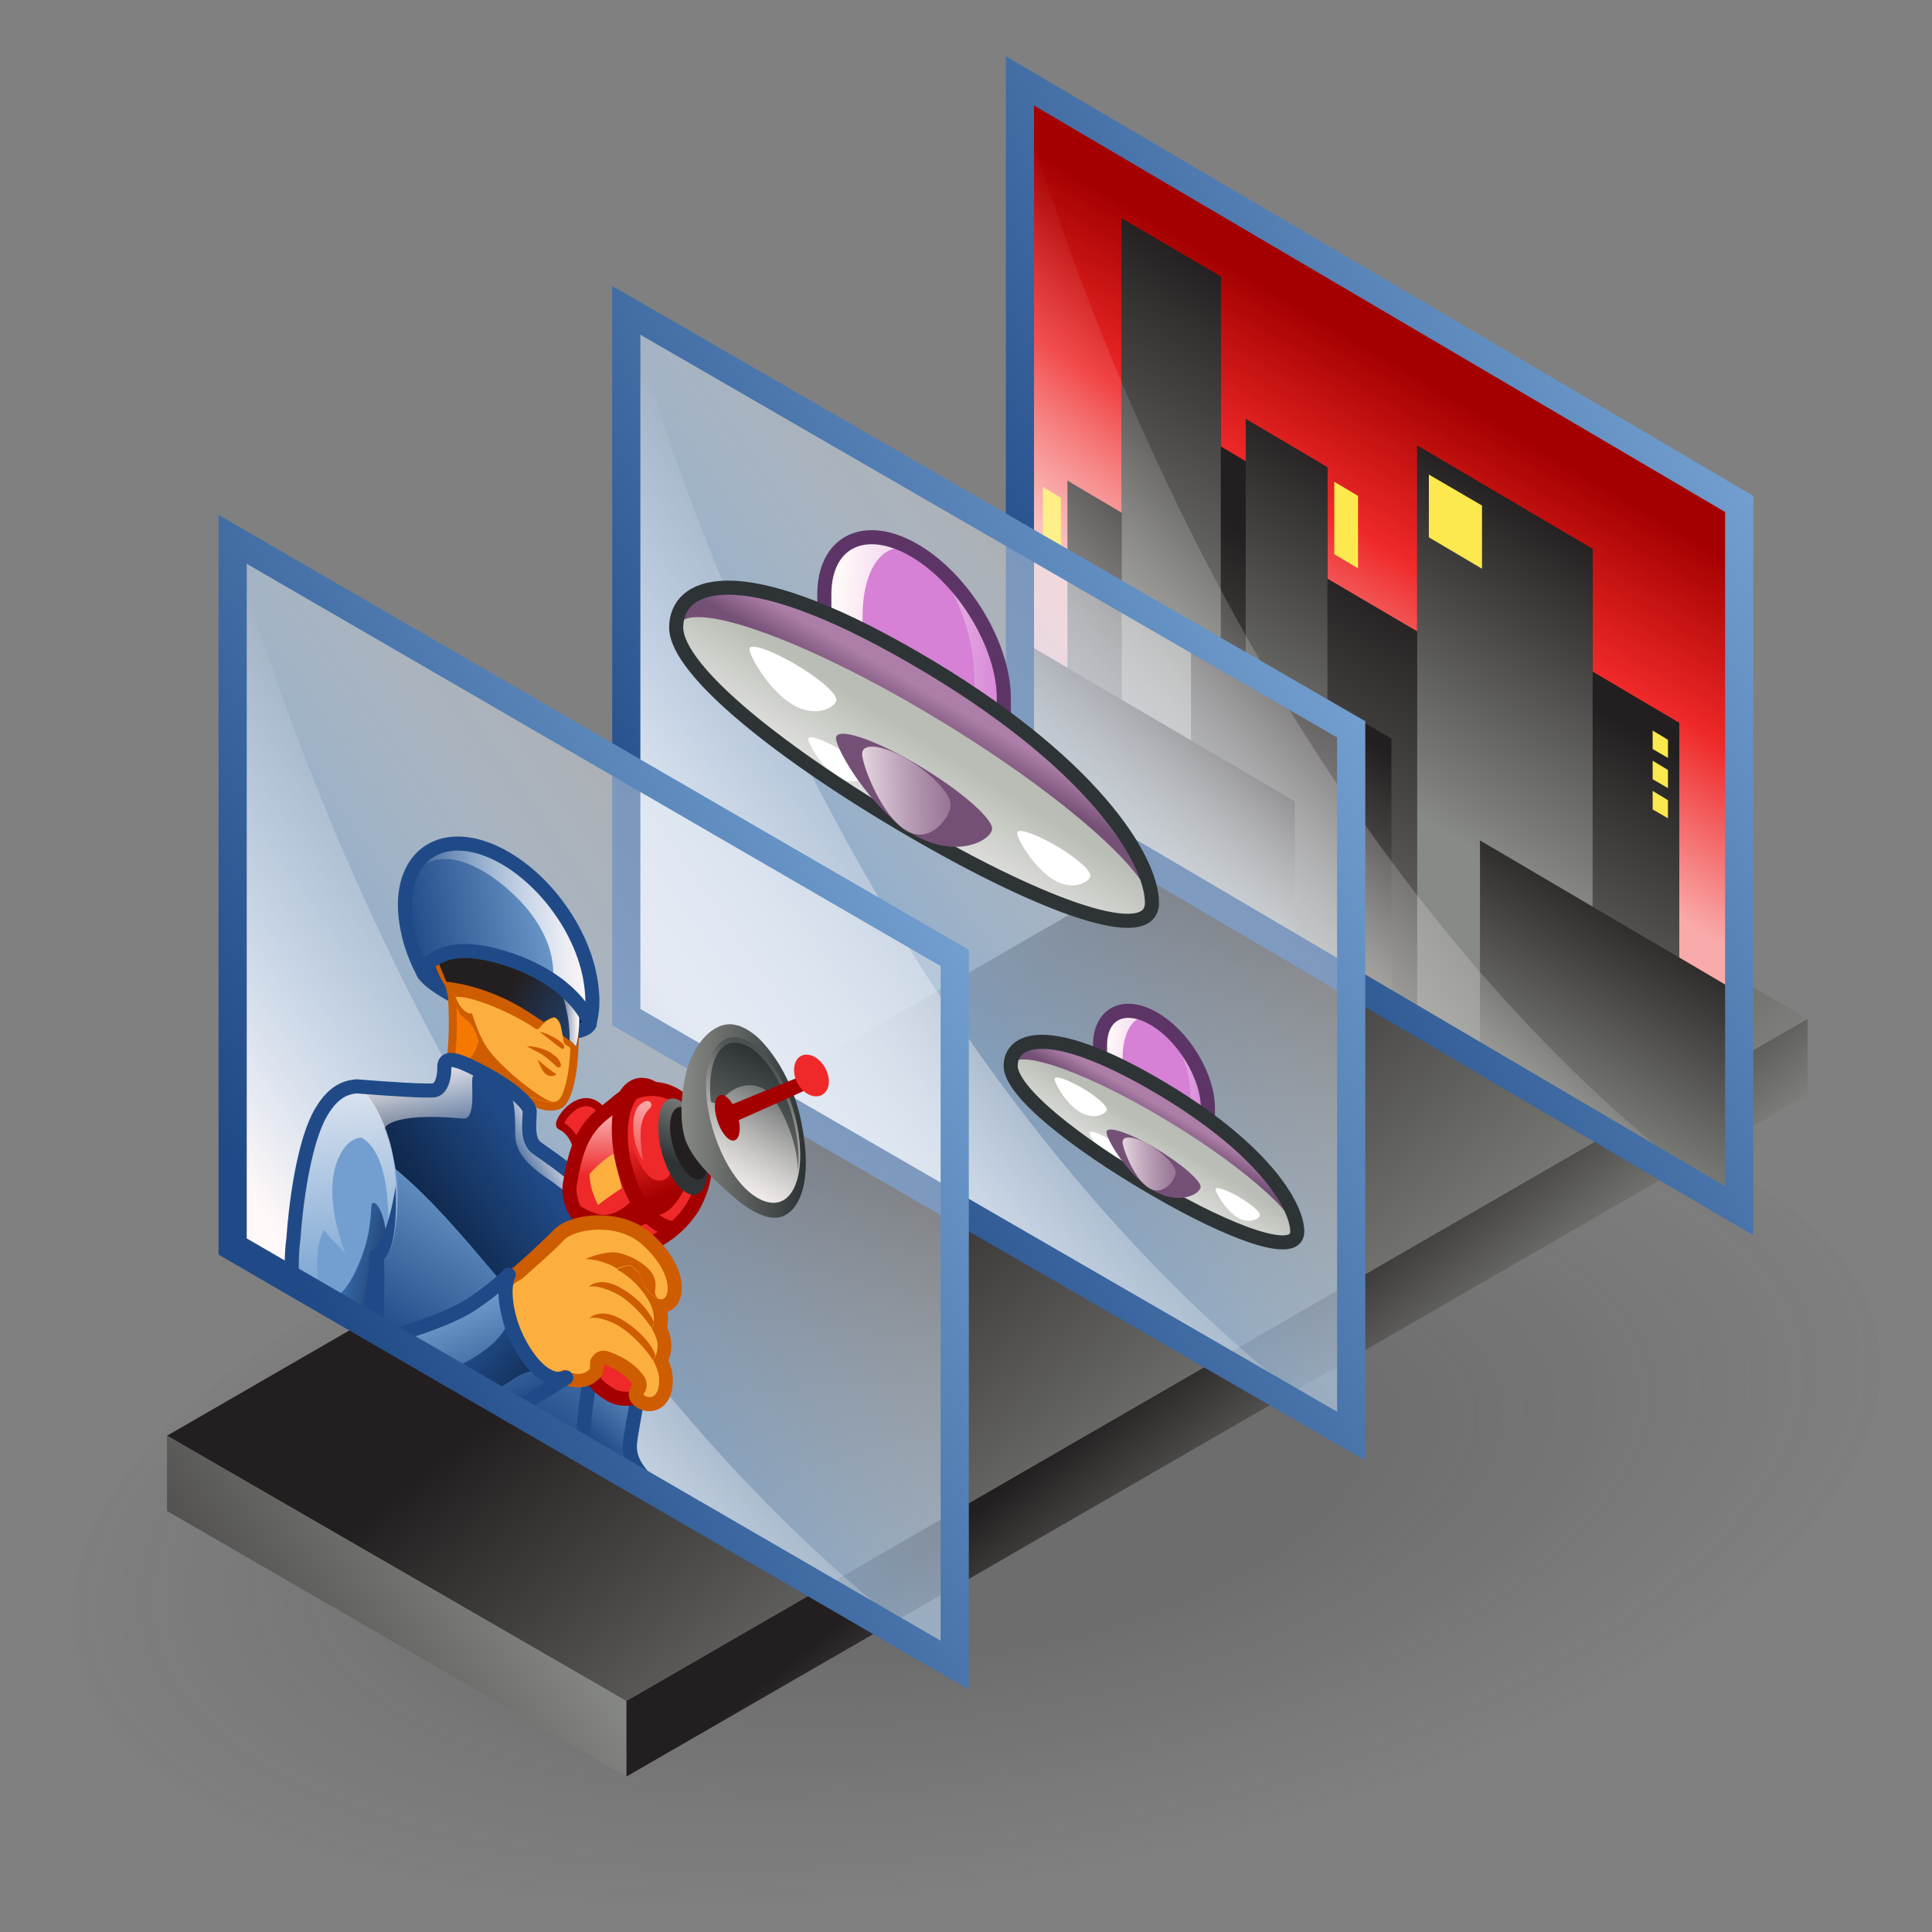 <?xml version="1.0" encoding="UTF-8"?><svg xmlns="http://www.w3.org/2000/svg" xmlns:xlink="http://www.w3.org/1999/xlink" viewBox="0 0 48 48"><rect x="0" y="0" width="48" height="48" fill="#808080" stroke="none"/><defs><radialGradient id="radial-gradient" cx="-57.91" cy="-41.47" fx="-57.91" fy="-41.47" r="9.86" gradientTransform="translate(163.31 79.21) scale(2.4 1.02)" gradientUnits="userSpaceOnUse"><stop offset=".38" stop-color="#2c2c2c" stop-opacity=".5"/><stop offset=".85" stop-color="#2c2c2c" stop-opacity=".1"/><stop offset=".99" stop-color="#2c2c2c" stop-opacity="0"/></radialGradient><linearGradient id="linear-gradient" x1="28.98" y1="33.18" x2="32.74" y2="37.82" gradientTransform="matrix(1, 0, 0, 1, 0, 0)" gradientUnits="userSpaceOnUse"><stop offset=".07" stop-color="#231f20"/><stop offset="1" stop-color="#888a85"/></linearGradient><linearGradient id="linear-gradient-2" x1="21.27" y1="26.47" x2="31.05" y2="38.53" xlink:href="#linear-gradient"/><linearGradient id="linear-gradient-3" x1="35.83" y1="3.92" x2="35.83" y2="13.66" gradientTransform="translate(4.15 -12.9) rotate(30.47) scale(.98 .86) skewX(27.47)" gradientUnits="userSpaceOnUse"><stop offset="0" stop-color="#a40000"/><stop offset=".49" stop-color="#ef2929"/><stop offset="1" stop-color="#f9aaaa"/></linearGradient><linearGradient id="linear-gradient-4" x1="35.83" y1="9.44" x2="35.83" y2="22.57" gradientTransform="translate(4.15 -12.9) rotate(30.47) scale(.98 .86) skewX(27.47)" xlink:href="#linear-gradient"/><linearGradient id="linear-gradient-5" x1="35.62" y1="8.63" x2="35.62" y2="23.35" gradientTransform="translate(4.15 -12.9) rotate(30.47) scale(.98 .86) skewX(27.47)" xlink:href="#linear-gradient"/><linearGradient id="linear-gradient-6" x1="33.09" y1="6.2" x2="33.09" y2="17.07" gradientTransform="translate(4.15 -12.9) rotate(30.47) scale(.98 .86) skewX(27.47)" xlink:href="#linear-gradient"/><linearGradient id="linear-gradient-7" x1="29.67" y1="3.23" x2="29.67" y2="16" gradientTransform="translate(4.15 -12.9) rotate(30.47) scale(.98 .86) skewX(27.47)" xlink:href="#linear-gradient"/><linearGradient id="linear-gradient-8" x1="39.54" y1="4.75" x2="39.54" y2="14.96" gradientTransform="translate(4.15 -12.9) rotate(30.47) scale(.98 .86) skewX(27.47)" xlink:href="#linear-gradient"/><linearGradient id="linear-gradient-9" x1="43.41" y1="8.75" x2="43.41" y2="20.55" gradientTransform="translate(4.15 -12.9) rotate(30.47) scale(.98 .86) skewX(27.47)" xlink:href="#linear-gradient"/><linearGradient id="linear-gradient-10" x1="42.63" y1="13.1" x2="42.63" y2="20.83" gradientTransform="translate(4.15 -12.9) rotate(30.47) scale(.98 .86) skewX(27.47)" xlink:href="#linear-gradient"/><linearGradient id="linear-gradient-11" x1="33.22" y1="13.22" x2="33.22" y2="20.99" gradientTransform="translate(4.15 -12.9) rotate(30.47) scale(.98 .86) skewX(27.47)" xlink:href="#linear-gradient"/><linearGradient id="linear-gradient-12" x1="29.27" y1="16.1" x2="29.27" y2="20.02" gradientTransform="translate(4.15 -12.9) rotate(30.47) scale(.98 .86) skewX(27.47)" xlink:href="#linear-gradient"/><linearGradient id="linear-gradient-13" x1="34.39" y1="16" x2="27.43" y2="20.83" gradientTransform="matrix(1, 0, 0, 1, 0, 0)" gradientUnits="userSpaceOnUse"><stop offset="0" stop-color="#fff" stop-opacity="0"/><stop offset="1" stop-color="#fff8f8"/></linearGradient><linearGradient id="linear-gradient-14" x1="25.7" y1="21" x2="42.86" y2="11.09" gradientTransform="matrix(1, 0, 0, 1, 0, 0)" gradientUnits="userSpaceOnUse"><stop offset=".07" stop-color="#204a87"/><stop offset="1" stop-color="#729fcf"/></linearGradient><linearGradient id="linear-gradient-15" x1="31.67" y1="16.8" x2="18.59" y2="25.87" gradientTransform="matrix(1, 0, 0, 1, 0, 0)" gradientUnits="userSpaceOnUse"><stop offset="0" stop-color="#fff" stop-opacity=".3"/><stop offset="1" stop-color="#729fcf"/></linearGradient><linearGradient id="linear-gradient-16" x1="24.75" y1="21.61" x2="17.79" y2="26.43" xlink:href="#linear-gradient-13"/><linearGradient id="linear-gradient-17" x1="15.92" y1="26.69" x2="33.22" y2="16.7" xlink:href="#linear-gradient-14"/><linearGradient id="linear-gradient-18" x1="21.81" y1="22.48" x2="8.73" y2="31.55" gradientTransform="matrix(1, 0, 0, 1, 0, 0)" gradientUnits="userSpaceOnUse"><stop offset="0" stop-color="#fff" stop-opacity=".3"/><stop offset="1" stop-color="#729fcf"/></linearGradient><linearGradient id="linear-gradient-19" x1="14.89" y1="27.29" x2="7.93" y2="32.11" xlink:href="#linear-gradient-13"/><linearGradient id="linear-gradient-20" x1="26.62" y1="12.06" x2="21.69" y2="11.63" gradientTransform="translate(2.49 -7.98) rotate(30.05) scale(.98 .87) skewX(27.1)" xlink:href="#linear-gradient-13"/><linearGradient id="linear-gradient-21" x1="26.63" y1="11.87" x2="21.7" y2="11.43" gradientTransform="translate(2.49 -7.98) rotate(30.05) scale(.98 .87) skewX(27.1)" xlink:href="#linear-gradient-13"/><linearGradient id="linear-gradient-22" x1="23.86" y1="13.2" x2="23.86" y2="15.05" gradientTransform="translate(2.49 -7.98) rotate(30.05) scale(.98 .87) skewX(27.1)" gradientUnits="userSpaceOnUse"><stop offset="0" stop-color="#ad7fa8"/><stop offset=".51" stop-color="#755076"/></linearGradient><linearGradient id="linear-gradient-23" x1="23.77" y1="17.72" x2="23.91" y2="14.44" gradientTransform="translate(35.29 -12.27) rotate(88.65) scale(.98 .87) skewX(27.1)" gradientUnits="userSpaceOnUse"><stop offset="0" stop-color="#eeeeec"/><stop offset="1" stop-color="#babdb6"/></linearGradient><linearGradient id="linear-gradient-24" x1="27.06" y1="15.92" x2="21.7" y2="16.26" gradientTransform="translate(2.49 -7.98) rotate(30.05) scale(.98 .87) skewX(27.1)" gradientUnits="userSpaceOnUse"><stop offset="0" stop-color="#ad7fa8" stop-opacity="0"/><stop offset="1" stop-color="#fff8f8"/></linearGradient><linearGradient id="linear-gradient-25" x1="32.55" y1="19.43" x2="29.58" y2="19.17" gradientTransform="translate(2.49 -7.98) rotate(30.05) scale(.98 .87) skewX(27.1)" xlink:href="#linear-gradient-13"/><linearGradient id="linear-gradient-26" x1="32.56" y1="19.31" x2="29.59" y2="19.05" gradientTransform="translate(2.49 -7.98) rotate(30.05) scale(.98 .87) skewX(27.1)" xlink:href="#linear-gradient-13"/><linearGradient id="linear-gradient-27" x1="30.89" y1="20.12" x2="30.89" y2="21.23" xlink:href="#linear-gradient-22"/><linearGradient id="linear-gradient-28" x1="30.84" y1="22.84" x2="30.92" y2="20.86" gradientTransform="translate(46.25 -12.8) rotate(88.65) scale(.98 .87) skewX(27.1)" xlink:href="#linear-gradient-23"/><linearGradient id="linear-gradient-29" x1="32.82" y1="21.76" x2="29.59" y2="21.96" xlink:href="#linear-gradient-24"/><linearGradient id="linear-gradient-30" x1="11.18" y1="20.72" x2="16.19" y2="20.72" gradientTransform="translate(1.03 -3.18) rotate(30.18) scale(.97 .86) skewX(27.32)" gradientUnits="userSpaceOnUse"><stop offset="0" stop-color="#204a87"/><stop offset="1" stop-color="#0f274b"/></linearGradient><linearGradient id="linear-gradient-31" x1="17.18" y1="28.63" x2="16.44" y2="31.22" gradientTransform="translate(1.03 -3.18) rotate(30.18) scale(.97 .86) skewX(27.32)" gradientUnits="userSpaceOnUse"><stop offset="0" stop-color="#729fcf"/><stop offset="1" stop-color="#204a87"/></linearGradient><linearGradient id="linear-gradient-32" x1="11.2" y1="35.02" x2="13.35" y2="24.36" xlink:href="#linear-gradient-30"/><linearGradient id="linear-gradient-33" x1="12.64" y1="26.11" x2="12.39" y2="31.67" xlink:href="#linear-gradient-31"/><linearGradient id="linear-gradient-34" x1="14.05" y1="24.73" x2="11.42" y2="27.96" xlink:href="#linear-gradient-30"/><linearGradient id="linear-gradient-35" x1="14.12" y1="25.8" x2="15.55" y2="24.25" gradientTransform="translate(1.03 -3.18) rotate(30.18) scale(.97 .86) skewX(27.32)" xlink:href="#linear-gradient-13"/><linearGradient id="linear-gradient-36" x1="12.27" y1="26.22" x2="10.92" y2="24.27" gradientTransform="translate(1.03 -3.18) rotate(30.18) scale(.97 .86) skewX(27.32)" xlink:href="#linear-gradient-13"/><linearGradient id="linear-gradient-37" x1="9.21" y1="29.83" x2="10.83" y2="30.18" gradientTransform="translate(1.03 -3.18) rotate(30.18) scale(.97 .86) skewX(27.32)" gradientUnits="userSpaceOnUse"><stop offset="0" stop-color="#3465a4"/><stop offset="1" stop-color="#0f274b"/></linearGradient><linearGradient id="linear-gradient-38" x1="9.91" y1="30.88" x2="6.8" y2="25.27" gradientTransform="translate(1.03 -3.18) rotate(30.18) scale(.97 .86) skewX(27.32)" xlink:href="#linear-gradient-13"/><linearGradient id="linear-gradient-39" x1="16.09" y1="22.02" x2="13.92" y2="21" gradientTransform="translate(1.03 -3.18) rotate(30.18) scale(.97 .86) skewX(27.32)" gradientUnits="userSpaceOnUse"><stop offset="0" stop-color="#204a87"/><stop offset="1" stop-color="#231f20"/></linearGradient><linearGradient id="linear-gradient-40" x1="15.15" y1="20.71" x2="15.89" y2="20.71" gradientTransform="translate(1.03 -3.18) rotate(30.18) scale(.97 .86) skewX(27.32)" xlink:href="#linear-gradient-13"/><linearGradient id="linear-gradient-41" x1="16.85" y1="24.25" x2="15.91" y2="22.42" gradientTransform="translate(1.03 -3.18) rotate(30.18) scale(.97 .86) skewX(27.32)" xlink:href="#linear-gradient-13"/><linearGradient id="linear-gradient-42" x1="17.69" y1="22.93" x2="18.51" y2="23.9" gradientTransform="translate(1.03 -3.18) rotate(30.18) scale(.97 .86) skewX(27.32)" gradientUnits="userSpaceOnUse"><stop offset="0" stop-color="#ef2929"/><stop offset="1" stop-color="#a40000"/></linearGradient><linearGradient id="linear-gradient-43" x1="17.78" y1="26.14" x2="17.74" y2="25.09" gradientTransform="translate(1.03 -3.18) rotate(30.18) scale(.97 .86) skewX(27.32)" gradientUnits="userSpaceOnUse"><stop offset="0" stop-color="#888a85"/><stop offset="1" stop-color="#2e3436"/></linearGradient><linearGradient id="linear-gradient-44" x1="17.73" y1="25.96" x2="18.11" y2="24.77" gradientTransform="translate(1.03 -3.18) rotate(30.18) scale(.97 .86) skewX(27.32)" xlink:href="#linear-gradient-13"/><linearGradient id="linear-gradient-45" x1="18.21" y1="24.09" x2="17.29" y2="20.63" gradientTransform="translate(1.03 -3.18) rotate(30.18) scale(.97 .86) skewX(27.32)" xlink:href="#linear-gradient-13"/><linearGradient id="linear-gradient-46" x1="18.77" y1="20.97" x2="19.02" y2="23.01" xlink:href="#linear-gradient-43"/><linearGradient id="linear-gradient-47" x1="18.9" y1="20.77" x2="22.58" y2="20.77" xlink:href="#linear-gradient-43"/><linearGradient id="linear-gradient-48" x1="21.07" y1="22.82" x2="20.93" y2="17.17" xlink:href="#linear-gradient-43"/><linearGradient id="linear-gradient-49" x1="21.03" y1="19.33" x2="21" y2="23.2" gradientTransform="translate(1.03 -3.18) rotate(30.18) scale(.97 .86) skewX(27.32)" xlink:href="#linear-gradient-13"/><linearGradient id="linear-gradient-50" x1="21.24" y1="23.08" x2="20.91" y2="19.09" xlink:href="#linear-gradient-43"/><linearGradient id="linear-gradient-51" x1="12.15" y1="29.73" x2="13.75" y2="31.65" xlink:href="#linear-gradient-31"/><linearGradient id="linear-gradient-52" x1="12.97" y1="30.37" x2="14.31" y2="31.36" xlink:href="#linear-gradient-30"/><linearGradient id="linear-gradient-53" x1="15.53" y1="19.05" x2="10.62" y2="20.31" xlink:href="#linear-gradient-31"/><linearGradient id="linear-gradient-54" x1="10.75" y1="19.25" x2="16.27" y2="19.25" gradientTransform="translate(1.03 -3.18) rotate(30.18) scale(.97 .86) skewX(27.32)" xlink:href="#linear-gradient-13"/><linearGradient id="linear-gradient-55" x1="6.12" y1="32.36" x2="23.37" y2="22.4" xlink:href="#linear-gradient-14"/><linearGradient id="linear-gradient-56" x1="1.49" y1="45.85" x2="12.69" y2="37.89" xlink:href="#linear-gradient"/></defs><g style="isolation:isolate;"><g id="shadow" style="mix-blend-mode:multiply; opacity:.45;"><ellipse cx="24.24" cy="37.07" rx="22.75" ry="9.66" transform="translate(-5.86 4.58) rotate(-9.63)" style="fill:url(#radial-gradient);"/></g><g id="ART"><polygon points="44.91 27.2 15.56 44.14 15.56 42.26 44.91 25.31 44.91 27.2" style="fill:url(#linear-gradient);"/><polygon points="33.5 18.72 44.91 25.31 15.56 42.26 4.15 35.67 33.5 18.72" style="fill:url(#linear-gradient-2);"/><g><g><polygon points="43.21 12.52 25.34 2.01 25.34 19.57 43.21 30.08 43.21 12.52" style="fill:url(#linear-gradient-3);"/><polygon points="43.21 24.67 41.72 23.79 41.72 17.96 39.57 16.69 39.57 13.64 35.21 11.07 35.21 15.69 32.98 14.38 32.98 11.61 30.95 10.41 30.95 11.46 30.33 11.09 30.33 6.87 27.87 5.43 27.87 12.74 26.52 11.94 26.52 16.59 25.34 15.9 25.34 19.57 43.21 30.08 43.21 24.67" style="fill:url(#linear-gradient-4);"/><polygon points="30.01 7.65 28.19 6.58 28.19 5.96 30.01 7.03 30.01 7.65" style="fill:none; stroke:#231f20; stroke-miterlimit:10; stroke-width:.1px;"/><polygon points="33.74 14.12 33.15 13.77 33.15 11.97 33.74 12.32 33.74 14.12" style="fill:#fce94f;"/><polygon points="26.36 13.79 25.91 13.53 25.91 12.1 26.36 12.37 26.36 13.79" style="fill:#fce94f;"/><polygon points="35.21 25.38 32.98 24.06 32.98 14.38 35.21 15.69 35.21 25.38" style="fill:url(#linear-gradient-5);"/><polygon points="32.98 24.06 30.95 22.87 30.95 10.41 32.98 11.61 32.98 24.06" style="fill:url(#linear-gradient-6);"/><polygon points="30.33 22.5 27.87 21.05 27.87 5.43 30.33 6.87 30.33 22.5" style="fill:url(#linear-gradient-7);"/><polygon points="39.57 27.94 35.21 25.38 35.21 11.07 39.57 13.64 39.57 27.94" style="fill:url(#linear-gradient-8);"/><polygon points="41.72 29.2 39.57 27.94 39.57 16.69 41.72 17.96 41.72 29.2" style="fill:url(#linear-gradient-9);"/><polygon points="36.82 14.13 35.5 13.35 35.5 11.79 36.82 12.56 36.82 14.13" style="fill:#fce94f;"/><polygon points="36.77 26.29 43.21 30.08 43.21 24.67 36.77 20.88 36.77 26.29" style="fill:url(#linear-gradient-10);"/><polygon points="34.57 18.35 29.59 15.42 29.59 22.07 34.57 25 34.57 18.35" style="fill:url(#linear-gradient-11);"/><polygon points="32.17 23.59 25.34 19.57 25.34 15.9 32.17 19.91 32.17 23.59" style="fill:url(#linear-gradient-12);"/><g><polygon points="41.44 18.83 41.06 18.61 41.06 18.15 41.44 18.38 41.44 18.83" style="fill:#fce94f;"/><polygon points="41.44 19.58 41.06 19.36 41.06 18.9 41.44 19.13 41.44 19.58" style="fill:#fce94f;"/><polygon points="41.44 20.33 41.06 20.11 41.06 19.65 41.44 19.88 41.44 20.33" style="fill:#fce94f;"/></g></g><path d="M25.28,2.12s4.59,18.42,17.94,27.96l-17.94-10.4V2.12Z" style="fill:url(#linear-gradient-13); opacity:.56;"/><polygon points="43.21 12.52 25.34 2.01 25.34 19.57 43.21 30.08 43.21 12.52" style="fill:none; stroke:url(#linear-gradient-14); stroke-miterlimit:10; stroke-width:.7px;"/><g><polygon points="33.57 18.12 15.63 7.72 15.63 25.28 33.57 35.68 33.57 18.12" style="fill:url(#linear-gradient-15);"/><path d="M15.64,7.73s4.59,18.42,17.94,27.96L15.64,25.29V7.73Z" style="fill:url(#linear-gradient-16);"/><polygon points="33.57 18.12 15.56 7.71 15.56 25.27 33.57 35.68 33.57 18.12" style="fill:none; stroke:url(#linear-gradient-17); stroke-miterlimit:10; stroke-width:.7px;"/><polygon points="23.71 23.8 5.77 13.4 5.77 30.96 23.71 41.36 23.71 23.8" style="fill:url(#linear-gradient-18);"/><path d="M5.78,13.4s4.59,18.42,17.94,27.96L5.78,30.97V13.4Z" style="fill:url(#linear-gradient-19);"/><g><path d="M24.94,18.46v-1.11c0-1.31-1-2.97-2.23-3.68h0c-1.23-.71-2.23-.21-2.23,1.1v1.11l4.46,2.58Z" style="fill:#d681d5;"/><path d="M24.94,18.46v-1.11c0-1.31-1-2.97-2.23-3.68h0c-1.23-.71-2.23-.21-2.23,1.1v1.11l4.46,2.58Z" style="fill:#d681d5;"/><path d="M22.71,13.67c-1.23-.71-2.23-.21-2.23,1.1v1.11l.95,.55v-1.11c0-1.29,.6-1.99,1.35-1.6-.02-.01-.05-.03-.07-.05h0Z" style="fill:url(#linear-gradient-20);"/><path d="M23.01,13.87c.68,.55,1.2,1.85,1.2,3.05v1.11l.72,.42v-1.11c0-1.2-.84-2.68-1.92-3.47Z" style="fill:url(#linear-gradient-21);"/><path d="M24.94,18.46v-1.11c0-1.31-1-2.97-2.23-3.68h0c-1.23-.71-2.23-.21-2.23,1.1v1.11l4.46,2.58Z" style="fill:none; stroke:#5c3566; stroke-miterlimit:10; stroke-width:.35px;"/><path d="M28.61,22.43c-.01,.2-.09,.35-.25,.41-.58,.16-2.04-.31-3.89-1.22-.56-.28-1.15-.6-1.76-.96s-1.21-.72-1.76-1.08c-1.84-1.23-3.31-2.46-3.89-3.28-.64-.91,.01-1.47,.43-1.61,.8-.25,1.85,.07,2.82,.46,.79,.32,1.6,.73,2.4,1.2,1.38,.8,2.83,1.75,4.13,3.08,.62,.63,1.34,1.47,1.66,2.39,.08,.23,.12,.43,.11,.6Z" style="fill:url(#linear-gradient-22);"/><ellipse cx="22.71" cy="19.1" rx="1.35" ry="6.87" transform="translate(-5.42 28.53) rotate(-58.61)" style="fill:url(#linear-gradient-23);"/><path d="M21.56,19.22c0,.11-.33,.32-.74,.09s-.74-.84-.74-.95,.33,0,.74,.23,.74,.52,.74,.63Z" style="fill:#fff;"/><path d="M27.09,21.76c0,.13-.41,.4-.91,.1s-.91-1.02-.91-1.16,.41,0,.91,.28,.91,.63,.91,.77Z" style="fill:#fff;"/><path d="M28.62,22.43c0,1.07-2.65,.12-5.91-1.77s-5.91-4-5.91-5.07,1.47-1.82,5.91,.75,5.91,5.02,5.91,6.09Z" style="fill:none; stroke:#2e3436; stroke-miterlimit:10; stroke-width:.35px;"/><path d="M24.65,20.59c0-.28-.87-1.02-1.94-1.64s-1.94-.89-1.94-.61,.87,1.78,1.94,2.4,1.94,.13,1.94-.16Z" style="fill:#755076;"/><path d="M23.62,20c0-.28-.49-.8-1.1-1.15s-1.1-.4-1.1-.12,.49,1.56,1.1,1.91,1.1-.36,1.1-.65Z" style="fill:url(#linear-gradient-24);"/><path d="M20.78,17.39c0,.16-.48,.47-1.08,.12s-1.08-1.22-1.08-1.38,.48,0,1.08,.34,1.08,.75,1.08,.91Z" style="fill:#fff;"/></g><g><path d="M30.01,28.2v-.67c0-.79-.6-1.79-1.34-2.22h0c-.74-.43-1.34-.13-1.34,.66v.67l2.69,1.55Z" style="fill:#d681d5;"/><path d="M30.01,28.2v-.67c0-.79-.6-1.79-1.34-2.22h0c-.74-.43-1.34-.13-1.34,.66v.67l2.69,1.55Z" style="fill:#d681d5;"/><path d="M28.66,25.31c-.74-.43-1.34-.13-1.34,.66v.67l.57,.33v-.67c0-.78,.36-1.2,.81-.96-.01,0-.03-.02-.04-.03h0Z" style="fill:url(#linear-gradient-25);"/><path d="M28.85,25.44c.41,.33,.73,1.11,.73,1.84v.67l.43,.25v-.67c0-.72-.51-1.62-1.16-2.09Z" style="fill:url(#linear-gradient-26);"/><path d="M30.01,28.2v-.67c0-.79-.6-1.79-1.34-2.22h0c-.74-.43-1.34-.13-1.34,.66v.67l2.69,1.55Z" style="fill:none; stroke:#5c3566; stroke-miterlimit:10; stroke-width:.35px;"/><path d="M32.22,30.6c0,.12-.05,.21-.15,.25-.35,.09-1.23-.19-2.34-.73-.34-.17-.69-.36-1.06-.58s-.73-.43-1.06-.65c-1.11-.74-2-1.48-2.34-1.98-.39-.55,0-.89,.26-.97,.48-.15,1.12,.04,1.7,.28,.48,.19,.96,.44,1.45,.72,.83,.48,1.71,1.06,2.49,1.86,.37,.38,.81,.89,1,1.44,.05,.14,.07,.26,.06,.36Z" style="fill:url(#linear-gradient-27);"/><ellipse cx="28.66" cy="28.59" rx=".81" ry="4.14" transform="translate(-10.67 38.16) rotate(-58.61)" style="fill:url(#linear-gradient-28);"/><path d="M27.97,28.66c0,.07-.2,.2-.45,.05s-.45-.51-.45-.57,.2,0,.45,.14,.45,.31,.45,.38Z" style="fill:#fff;"/><path d="M31.3,30.19c0,.08-.25,.24-.55,.06s-.55-.62-.55-.7,.25,0,.55,.17,.55,.38,.55,.46Z" style="fill:#fff;"/><path d="M32.23,30.6c0,.64-1.6,.07-3.56-1.07s-3.56-2.41-3.56-3.05,.88-1.1,3.56,.45,3.56,3.02,3.56,3.67Z" style="fill:none; stroke:#2e3436; stroke-miterlimit:10; stroke-width:.35px;"/><path d="M29.83,29.49c0-.17-.52-.61-1.17-.99s-1.17-.54-1.17-.37,.52,1.07,1.17,1.45,1.17,.08,1.17-.1Z" style="fill:#755076;"/><path d="M29.21,29.13c0-.17-.3-.48-.66-.69s-.66-.24-.66-.07,.3,.94,.66,1.15,.66-.22,.66-.39Z" style="fill:url(#linear-gradient-29);"/><path d="M27.5,27.56c0,.1-.29,.28-.65,.08s-.65-.73-.65-.83,.29,0,.65,.2,.65,.46,.65,.55Z" style="fill:#fff;"/></g></g><path d="M10.53,24.19c.13,.24,.97,.77,2.31,1.21s1.77,.18,1.81,.04c.04-.17-.09-1.22-.89-1.75s-2.57-.99-2.88-.96-.44,1.04-.44,1.04c0,0-.02,.19,.09,.43Z" style="fill:url(#linear-gradient-30);"/><path d="M10.53,24.19c.13,.24,.97,.77,2.31,1.21s1.77,.18,1.81,.04c.04-.17-.09-1.22-.89-1.75s-2.57-.99-2.88-.96-.44,1.04-.44,1.04c0,0-.02,.19,.09,.43Z" style="fill:none; stroke:#204a87; stroke-linecap:round; stroke-linejoin:round; stroke-width:.35px;"/><path d="M15.17,30.19c.39,.48,.93,1.61,.89,2.74s-.39,2.57-.41,2.96,.18,.73,.87,1.3l-2.37-1.37,.08-4.5,.94-1.12Z" style="fill:#729fcf;"/><path d="M15.17,30.19c.39,.48,.93,1.61,.89,2.74s-.39,2.57-.41,2.96,.18,.73,.87,1.3l-2.37-1.37,.08-4.5,.94-1.12Z" style="fill:url(#linear-gradient-31);"/><path d="M15.17,30.19c.39,.48,.93,1.61,.89,2.74s-.39,2.57-.41,2.96,.18,.73,.87,1.3l-2.37-1.37,.08-4.5,.94-1.12Z" style="fill:none; stroke:#204a87; stroke-miterlimit:10; stroke-width:.35px;"/><path d="M14.18,25.96c.08,.05,.14,.05,.14,.04,0-.03-.19-.21-.19-.21l.05,.18Z" style="fill:#231f20;"/><g><path d="M11.11,26.9c.34-.45,.22-2.16,.22-2.16l-.26-1.13,2.85,3.53s.03,.19-.09,.23c-.22,.07-.41-.03-.51-.07-.07-.03-.15-.05-.19,.03s-.08,.23-.08,.52l-1.93-.93Z" style="fill:none; stroke:#ce5c00; stroke-linecap:round; stroke-linejoin:round; stroke-width:.4px;"/><path d="M13.58,27.32c.18,.1,.31,.06,.39-.13s.14-.46,.17-.73,.05-.7,.05-1.15-.12-1.51-.62-1.99-1.64-1.24-2.1-1.06-.76,.78-.49,1.6,.6,.74,.6,.74c0,0,.18,.93,.52,1.43,.22,.33,.89,.95,1.49,1.3Z" style="fill:none; stroke:#ce5c00; stroke-linecap:round; stroke-linejoin:round; stroke-width:.4px;"/></g><path d="M11.11,26.9c.34-.45,.22-2.16,.22-2.16l-.26-1.13,2.85,3.53s.03,.19-.09,.23c-.22,.07-.41-.03-.51-.07-.07-.03-.15-.05-.19,.03s-.08,.23-.08,.52l-1.93-.93Z" style="fill:#f57900;"/><path d="M13.91,27.18c0,.06,0,.16-.09,.18-.22,.06-.4-.03-.51-.08-.03-.01-.05-.02-.07-.02-.02,0-.03,0-.03,0-.19-.04-.34,.17-.34,.17l-1.47-.76s.54-.63,.48-.84-.14-.38-.32-.51c-.18-.13-.22-.34-.22-.34t0-.02c0-.14,0-.23,0-.23v-.04l.35,.17,.63,.88,1.61,1.45Z" style="fill:#ce5c00;"/><path d="M13.31,28.5c-.24-.2-.14-.64-.15-.88,0-.23-.59-.65-1.03-.9-.45-.24-1.09-.59-1.09-.22s-.12,.58-.27,.59c-.2,.02-1.05-.03-1.92-.1,0,0,.34,.77-.35,1.42-.3,.28-.39,1.06-.4,1.88,0,.61,.42,1.92,.56,2.35l5.81,3.37c.02-1.62,.46-2.67,.46-2.67l.13-1.94,.08-1.21c-.55-.86-1.63-1.51-1.86-1.7Z" style="fill:url(#linear-gradient-32);"/><path d="M14.49,36.01c.02-1.62,.46-2.67,.46-2.67l.13-1.94c-.73-.22-2.31,.8-2.31,.8-.77-.85-1.94-2.41-3.21-3.37,0,0-1.11,.82-1.38,1.2-.04,.06-.06,.15-.06,.27,0,.61,.42,1.92,.56,2.35l5.81,3.37Z" style="fill:url(#linear-gradient-33);"/><path d="M15.17,30.19l-.08,1.21c-.73-.22-2.31,.8-2.31,.8-.77-.85-1.94-2.41-3.21-3.37,0,0-1.11,.82-1.38,1.2-.04,.06-.06,.15-.06,.27,0-.82,.1-1.6,.4-1.88,.68-.65,.35-1.42,.35-1.42,.86,.07,1.71,.12,1.92,.1,.15-.01,.27-.21,.27-.59s.64-.02,1.09,.22c.44,.24,1.03,.67,1.03,.9,0,.23-.08,.68,.15,.88,.23,.18,1.31,.84,1.86,1.7Z" style="fill:url(#linear-gradient-34);"/><path d="M15.17,30.19l-.03,.44c-.36-.45-1.12-1.07-1.61-1.4-.48-.34-.74-.66-.73-1.06,0-.39,0-.91-.19-1.11,.21,.16,.55,.44,.55,.56,0,.23-.08,.68,.15,.88,.23,.18,1.31,.84,1.86,1.7Z" style="fill:url(#linear-gradient-35);"/><path d="M11.95,26.63c-.29-.16-.13,.02-.2,.11-.07,.08,.11,1.08-.24,1.05-1.86-.17-1.96,.25-1.96,.25l-.64-.78c-.02-.16-.07-.27-.07-.27,.86,.07,1.71,.12,1.92,.1,.15-.01,.27-.21,.27-.59,0-.32,.49-.1,.91,.13Z" style="fill:url(#linear-gradient-36);"/><path d="M8.73,32.68l-.51-.3s-.13-1-.1-2.08c0,.74,.62,2.38,.62,2.38Z" style="fill:none; stroke:#231f20; stroke-miterlimit:10; stroke-width:.1px;"/><path d="M8.86,26.99c-.4,.03-.69,.28-.92,.71-.54,1.01-.66,3.08-.66,3.08-.04,.27-.04,.8-.04,1.03l2.11,1.22c-.06-1.1,.07-1.6,.07-1.6,0,0,.25-.18,.36-.75,.11-.57,.22-1.27-.13-2.37-.34-1.09-.8-1.33-.8-1.33Z" style="fill:#729fcf;"/><path d="M8.11,32.32s.36,.05,.74-.77,.35-1.35,.38-1.6,.45,.19,.36,1.27l-.17,.22-.09,1.59-1.23-.71Z" style="fill:url(#linear-gradient-37);"/><path d="M9.6,31.22s.3-2.42-.61-2.95c0,0-.35-.06-.6,.55-.39,.94,.19,2.31,.19,2.31,0,0-.45-.43-.52-.57,0,0-.33,.37-.1,1.66l-.69-.4s-.03-.67,.03-1.04c0,0,.12-2.07,.65-3.08,.24-.43,.51-.68,.92-.71,0,0,.46,.23,.8,1.32,.18,.55,.34,2.34-.06,2.9Z" style="fill:url(#linear-gradient-38);"/><path d="M8.92,32.79l.6,.35s.05-1.32,.02-1.86c0,0,.36-.21,.29-1.81,0,0-.21,1.49-.64,1.61,0,0-.05,1.08-.29,1.71Z" style="fill:#204a87;"/><path d="M15.17,30.19l-.22,3.15s-.46,.98-.46,2.67l-7.24-4.2s-.02-.67,.04-1.03c0,0,.12-2.07,.65-3.08,.24-.43,.51-.68,.92-.71h0c.86,.07,1.7,.12,1.91,.1,.15-.01,.27-.21,.27-.59s.64-.02,1.09,.22c.44,.24,1.03,.67,1.03,.9,0,.23-.08,.68,.15,.88,.23,.18,1.31,.84,1.86,1.7Z" style="fill:none; stroke:#204a87; stroke-linecap:round; stroke-linejoin:round; stroke-width:.35px;"/><path d="M13.58,27.32c.18,.1,.31,.06,.39-.13s.14-.46,.17-.73,.05-.7,.05-1.15-.12-1.51-.62-1.99-1.64-1.24-2.1-1.06-.76,.78-.49,1.6,.6,.74,.6,.74c0,0,.18,.93,.52,1.43,.22,.33,.89,.95,1.49,1.3Z" style="fill:#fcaf3e;"/><path d="M13.98,25.72s.02,.13,.02,.16,.04,.08,.09,.1,.09,.07,.09,.07c0,0,0-.18,0-.23s-.17-.13-.17-.13l-.03,.03Z" style="fill:#ce5c00;"/><path d="M11.53,23.88c.15,.05,.54,.76,.54,.76,0,0-.04-.72,0-.86s.18-.27,.47-.22,.55-.7,1.48,.57c0,0,0-.44-.62-1.07s-1.63-1.21-2.12-1-.64,.57-.57,1c.12,.8,.64,1.57,.65,1.94,0,0-.09-1.27,.19-1.11Z" style="fill:#8f5902;"/><path d="M11.71,24.12c-.1-.05-.19-.35-.38-.41s-.24,.11-.2,.42,.22,.85,.42,.99,.2,.01,.22-.08,.06-.78-.05-.91Z" style="fill:#fcaf3e;"/><path d="M11.31,24.77s.23-.06,.98,.25c.52,.22,.86,.43,1.02,.54,.07,.05,.13-.07,.17-.11,.08-.08,.24-.2,.35-.15,.16,.08,.29,.35,.29,.35l-.29-.78-1.06-.23-1.69-.41,.23,.53Z" style="fill:#ce5c00;"/><path d="M10.8,23.69l.29,.7s.98,.07,2.02,.74l.4,.26s.19-.12,.25-.12,.15,.12,.17,.21,.05,.25,.05,.25c0,0,.31,.2,.34,.28,0,0,.16-.54,.03-1.15,0,0-.44-.63-.86-.89s-1.63-.68-1.63-.68l-1.05,.4Z" style="fill:url(#linear-gradient-39);"/><path d="M14.32,26s-.12-.12-.17-.16c.02-.68-.24-1.36-.38-1.64,.31,.28,.57,.65,.57,.65,.13,.6-.03,1.15-.03,1.15Z" style="fill:url(#linear-gradient-40);"/><path d="M13.55,25.67c.11,.05,.32,.15,.41,.24s.06,.14,.02,.15-.42-.32-.52-.38,.02-.04,.09,0Z" style="fill:#ce5c00;"/><path d="M13.65,26.13s.11,.08,.17,.13,.14,.19,.11,.23-.08,.03-.08,.03c0,0-.28-.27-.43-.35s-.29-.15-.32-.17,.31,0,.54,.13Z" style="fill:#ce5c00;"/><path d="M13.36,26.32c.07,.08,.37,.32,.44,.35s-.09,.11-.22,.03-.22-.38-.22-.38Z" style="fill:#ce5c00;"/><g><path d="M14.37,28.78c0-.5-.3-.75-.44-.81s.56-1.07,1.08-.3l-.15,.56-.49,.56Z" style="fill:#ef2929;"/><path d="M14.37,28.78c0-.5-.3-.75-.44-.81s.56-1.07,1.08-.3l-.15,.56-.49,.56Z" style="fill:none; stroke:#a40000; stroke-linecap:round; stroke-linejoin:round; stroke-width:.2px;"/><path d="M14.46,30.28c-.22-.15-.37-.59-.29-.93,.22-1.4,.68-1.54,1.17-1.97,.63-.54,1.59-.41,1.88,.39,.17,.48,.54,1.1,.06,2.09-.24,.5-.97,1.19-1.71,1.13-.32-.03-.78-.48-1.11-.7Z" style="fill:#ef2929;"/><path d="M16.32,30.25s-.61,.36-.99,.42h0c-.32-.07-.63-.3-.95-.51-.12-.08-.22-.26-.27-.45,.09,.09,.35,.34,.73,.45,.48,.14,.91-.39,.91-.39l.57,.48Z" style="fill:#a40000;"/><path d="M15.39,27.35l.07,1.3s-.7,.6-.99,.62-.2-.43-.11-.69c.24-.72,.61-.87,.99-1.2,.02-.01,.03-.03,.05-.03Z" style="fill:url(#linear-gradient-41);"/><path d="M14.46,30.28c-.22-.15-.37-.59-.29-.93,.22-1.4,.68-1.54,1.17-1.97,.63-.54,1.59-.41,1.88,.39,.17,.48,.54,1.1,.06,2.09-.24,.5-.97,1.19-1.71,1.13-.32-.03-.78-.48-1.11-.7Z" style="fill:none; stroke:#a40000; stroke-linecap:round; stroke-linejoin:round; stroke-width:.35px;"/><path d="M15.6,28.16s.32,1.15,.75,1.17,.31-.51,.31-.51l.48,.38s-.3,1-.89,1c0,0-.54-.5-.64-.86s0-1.19,0-1.19Z" style="fill:url(#linear-gradient-42);"/><path d="M15.45,29.52s-.35,.22-.59,.42c0,0-.22-.39-.21-.78,0,0,.33-.36,.6-.5l.2,.86Z" style="fill:#fcaf3e;"/><path d="M17.06,30.19c-.17,.19-.38,.16-.5,.1-.49-.21-.92-1.1-.96-1.98s.32-1.35,.8-1.25c.05,.01,.18,.05,.18,.05h0s-.26-.31-.59-.33c-.36-.03-.78,.28-.79,1.19-.02,1.1,.45,2.16,.97,2.53,.26,.19,.49,.22,.67,.13,.16-.08,.22-.3,.22-.43Z" style="fill:#a40000;"/><path d="M14.61,30.38s.3,1.26,.23,2.26-.18,.97-.19,1.3,.24,.55,.53,.72,.77,.08,.84-.07-.06-.73-.12-1.37-.13-2.49-.13-2.49c0,0-.6,.05-1.17-.36Z" style="fill:#ef2929;"/><polygon points="15.73 31.4 15.78 32.15 15.01 31.63 15.45 31.16 15.73 31.4" style="fill:#a40000;"/><path d="M14.69,34.16c.19-.29,.27-.33,.64-.2s.71,.57,.71,.57l-.09-.54-.94-.65-.36,.13,.04,.7Z" style="fill:#a40000;"/><path d="M14.61,30.38s.3,1.26,.23,2.26-.18,.97-.19,1.3,.24,.55,.53,.72,.77,.08,.84-.07-.06-.73-.12-1.37-.13-2.49-.13-2.49c0,0-.6,.05-1.17-.36Z" style="fill:none; stroke:#a40000; stroke-linecap:round; stroke-linejoin:round; stroke-width:.35px;"/><g><path d="M15.83,30.49s.16,.23,.45,.34c0,0-.06,.47,0,.89l-.55-.32s-.12-.46-.07-.91h.17Z" style="fill:url(#linear-gradient-43);"/><path d="M16.28,31.72l-.35-.2c-.11-.44-.1-1.03-.1-1.03,0,0,.15,.23,.45,.34,0,0-.06,.47,0,.89Z" style="fill:url(#linear-gradient-44);"/></g><path d="M15.98,28.84c-.13-.76-.06-1.09,.17-1.31,.09-.09-.01-.29-.25-.09s-.23,.96,.08,1.4Z" style="fill:url(#linear-gradient-45);"/><path d="M17.57,28.7c.09,.67-.12,1.1-.46,.96s-.67-.77-.74-1.41,.12-1.06,.45-.94,.68,.74,.76,1.4Z" style="fill:url(#linear-gradient-46);"/><path d="M17.59,28.54c.08,.5-.06,.84-.32,.75s-.52-.55-.6-1.04,.06-.81,.31-.74,.52,.53,.61,1.03Z" style="fill:#231f20;"/><g><path d="M18.32,25.48c-.47-.17-1.07,.33-1.28,1.2-.14,.61-.15,1.26,0,1.67,.19,.47,.61,.9,1.26,1.45,.31,.26,.86,.61,1.22,.38,.38-.2,.61-.88,.45-1.94-.04-.25-.17-1.39-1.01-2.33-.32-.36-.65-.44-.65-.44Z" style="fill:url(#linear-gradient-47);"/><path d="M19.83,28.1c.19,1.18-.17,1.98-.84,1.74s-1.27-1.33-1.42-2.43c-.14-1.06,.23-1.77,.83-1.62s1.24,1.17,1.43,2.3Z" style="fill:url(#linear-gradient-48);"/><path d="M19.83,28.1c.19,1.18-.17,1.98-.84,1.74s-1.27-1.33-1.42-2.43c-.14-1.06,.23-1.77,.83-1.62s1.24,1.17,1.43,2.3Z" style="fill:url(#linear-gradient-49);"/><path d="M19.82,29.12c.03-.73-.49-1.91-.89-2.09-.42-.19-.81,.06-.97,.27-.1,.14-.22,.12-.3,.07-.1-.98,.22-1.6,.76-1.44,.55,.15,1.13,1.07,1.34,2.12,.08,.4,.1,.76,.06,1.06Z" style="fill:url(#linear-gradient-50);"/></g></g><path d="M16.53,32.22c-.13,.15-.36-.06-.49-.22-.12-.17-.16-.39-.16-.39,0,0-.06-.07-.21-.18,0,0-.24,.02-.34,.1,0,0,.43,.21,.76,.72,.27,.44,.11,.76,.11,.76,0,0,.13,.22,.13,.41,0,.22-.11,.38-.11,.38,0,0,.12,.22,.14,.39,.03,.24-.03,.5-.21,.52-.12,.01-.18-.07-.18-.07,0,0,.14-.12,.06-.39,0,0-.21-.43-.91-.68-.32-.11-.45,.21-.45,.21,0,0-.02,.15-.02,.21,0,0-.18,.27-.63,.03-.26,.13-.57,.05-.57,.05l-1.12-.37s-.13-.82-.05-1.11c.08-.29,.52-.73,.52-.73,0,0,.08-.04,.17-.09,.27-.24,.78-.7,1.04-.97,.25-.27,1.33-.46,1.98,.14,.65,.6,.66,1.13,.54,1.28Z" style="fill:none; stroke:#ce5c00; stroke-linecap:round; stroke-linejoin:round; stroke-width:.7px;"/><path d="M12.97,31.77c-.09,.05-.17,.1-.17,.1,0,0-.44,.44-.52,.73s.05,1.11,.05,1.11l1.12,.37s.31,.08,.57-.05c.08-.04,.24,.07,.27,.05,.1-.08-.14-1.38-.14-1.38l-1.18-.92Z" style="fill:#fcaf3e;"/><path d="M12.97,31.77c.27-.24,.79-.69,1.04-.96s1.33-.47,1.98,.14,.66,1.13,.54,1.28-.36-.06-.48-.22-.17-.39-.17-.39c0,0-.06-.06-.21-.18,0,0-.24,.02-.34,.1,0,0,.44,.21,.76,.73,.27,.43,.11,.75,.11,.75,0,0,.14,.22,.14,.41,0,.22-.11,.37-.11,.37,0,0,.12,.22,.14,.39,.03,.24-.03,.5-.21,.52-.12,.01-.18-.07-.18-.07,0,0,.14-.12,.06-.38,0,0-.21-.44-.92-.68-.32-.11-.45,.21-.45,.21,0,0-.02,.15-.01,.21,0,0-.22,.33-.75-.04-.29-.2-.5-.43-.69-.84-.16-.34-.38-1.06-.24-1.34Z" style="fill:#fcaf3e;"/><path d="M16.36,32.26c-.11-.03-.23-.15-.31-.26-.13-.16-.17-.39-.17-.39,0,0-.06-.06-.21-.18,0,0-.24,.02-.34,.09-.3-.2-.68-.24-.78-.24,.09-.05,.51-.2,.78-.16,.33,.06,.71,.28,.86,.5,.14,.21,.09,.39,.08,.47,0,.07,.03,.12,.08,.17Z" style="fill:#ce5c00;"/><path d="M16.24,32.85h0c-.02,.1-.04,.16-.04,.16-.27-.42-.63-.73-.85-.85s-.55-.24-.73-.19c0,0,.25-.26,.75,0,.49,.26,.75,.61,.86,.84,0,.01,.02,.03,.02,.04Z" style="fill:#ce5c00;"/><path d="M16.28,33.68h0c-.03,.09-.05,.12-.05,.12-.28-.42-.64-.73-.86-.86s-.55-.24-.73-.19c0,0,.26-.26,.75,0,.49,.27,.83,.69,.89,.92Z" style="fill:#ce5c00;"/><path d="M14.07,34.23c-.12,.07-.74,.47-1.32,.79l-3.1-1.8c.65-.18,1.59-.49,2.09-.83,.58-.39,.9-.72,.9-.72,0,0-.18,.29,0,1.02,.17,.73,.84,1.78,1.42,1.53Z" style="fill:url(#linear-gradient-51);"/><path d="M13.5,34.05c-.19-.02-.46,.02-.71,.19-.16,.11-.41,.26-.68,.4l-1.01-.59c.67-.25,1.35-.7,1.52-1.2,.17,.48,.51,1,.88,1.2Z" style="fill:url(#linear-gradient-52);"/><path d="M14.07,34.23c-.12,.07-.74,.47-1.32,.79l-3.1-1.8c.65-.18,1.59-.49,2.09-.83,.58-.39,.9-.72,.9-.72,0,0-.18,.29,0,1.02,.17,.73,.84,1.78,1.42,1.53Z" style="fill:none; stroke:#204a87; stroke-linecap:round; stroke-linejoin:round; stroke-width:.35px;"/><path d="M14.65,25.44c-.02-.17-.48-1.07-1.94-1.58-1.25-.43-1.74-.18-2.07,.07-.13,.1-.12,.22-.11,.26-.2-.37-.34-.75-.41-1.13-.29-1.47,.51-2.37,1.76-2.03,1.26,.35,2.51,1.8,2.78,3.26,.08,.44,.08,.82-.02,1.14Z" style="fill:url(#linear-gradient-53);"/><path d="M14.65,25.44c-.02-.13-.25-.62-.92-1.06h0s.21-.96-.86-2.05c-1.07-1.08-2.45-1.51-2.78-.07,.09-.97,.81-1.48,1.81-1.21,1.26,.35,2.51,1.8,2.78,3.26,.08,.44,.08,.82-.02,1.14Z" style="fill:url(#linear-gradient-54);"/><g><path d="M18.36,27.85c.06,.31-.03,.53-.19,.48s-.33-.34-.39-.65,.03-.52,.19-.47,.33,.33,.39,.64Z" style="fill:#a40000;"/><path d="M20.55,26.84s-2.32,1.06-2.35,1.05c-.06,0-.13-.12-.15-.24-.02-.09,0-.17,.04-.19h.04l2.26-.92,.16,.3Z" style="fill:#a40000;"/><path d="M20.59,26.81c-.03-.28-.24-.55-.48-.6s-.4,.14-.38,.42,.23,.55,.47,.6,.42-.14,.39-.42Z" style="fill:#ef2929;"/></g><polygon points="23.72 23.8 5.78 13.4 5.78 30.97 23.72 41.37 23.72 23.8" style="fill:none; stroke:url(#linear-gradient-55); stroke-miterlimit:10; stroke-width:.7px;"/><path d="M14.65,25.44c-.02-.17-.48-1.07-1.94-1.58-1.25-.43-1.74-.18-2.07,.07-.13,.1-.12,.22-.11,.26-.2-.37-.34-.75-.41-1.13-.29-1.47,.51-2.37,1.76-2.03,1.26,.35,2.51,1.8,2.78,3.26,.08,.44,.08,.82-.02,1.14Z" style="fill:none; stroke:#204a87; stroke-linecap:round; stroke-linejoin:round; stroke-width:.35px;"/></g><polygon points="15.56 44.14 15.56 42.26 4.15 35.67 4.15 37.54 15.56 44.14" style="fill:url(#linear-gradient-56);"/></g></g></svg>